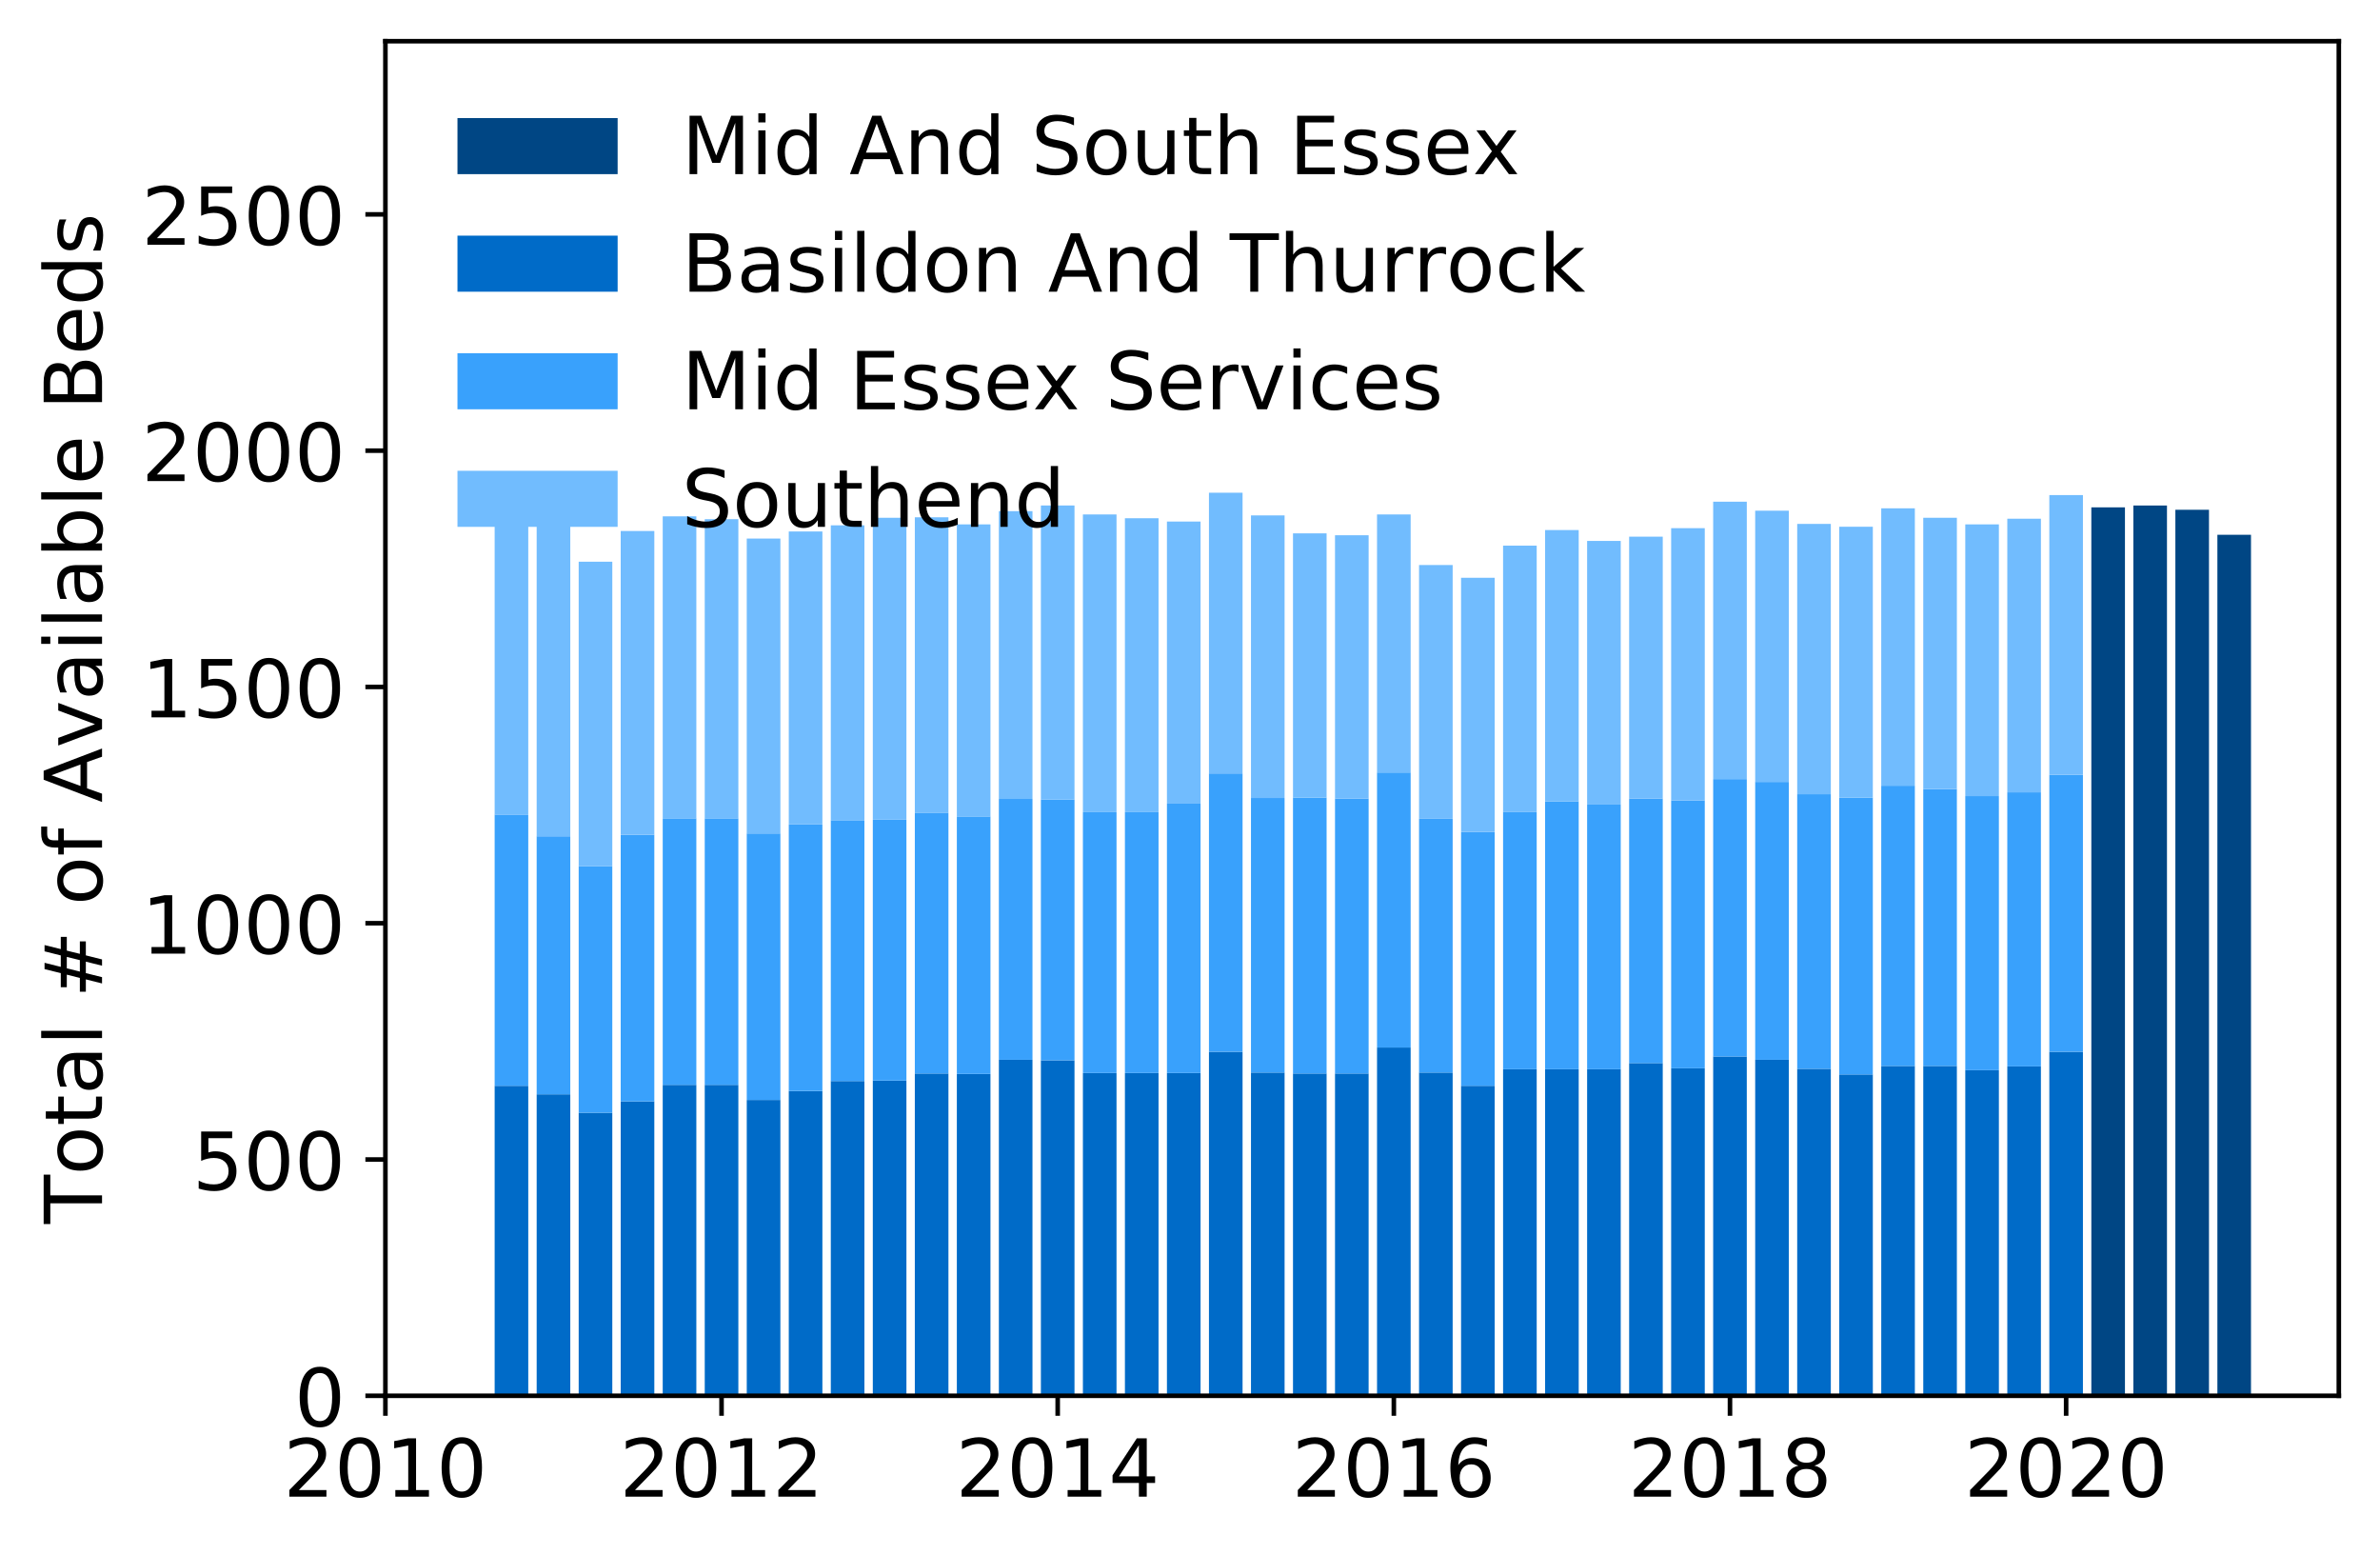 <?xml version="1.0" encoding="utf-8" standalone="no"?>
<!DOCTYPE svg PUBLIC "-//W3C//DTD SVG 1.1//EN"
  "http://www.w3.org/Graphics/SVG/1.1/DTD/svg11.dtd">
<!-- Created with matplotlib (https://matplotlib.org/) -->
<svg height="271.709pt" version="1.1" viewBox="0 0 416.089 271.709" width="416.089pt" xmlns="http://www.w3.org/2000/svg" xmlns:xlink="http://www.w3.org/1999/xlink">
 <defs>
  <style type="text/css">
*{stroke-linecap:butt;stroke-linejoin:round;}
  </style>
 </defs>
 <g id="figure_1">
  <g id="patch_1">
   <path d="M -0 271.709 
L 416.089 271.709 
L 416.089 0 
L -0 0 
z
" style="fill:#ffffff;"/>
  </g>
  <g id="axes_1">
   <g id="patch_2">
    <path d="M 67.379 243.96 
L 408.889 243.96 
L 408.889 7.2 
L 67.379 7.2 
z
" style="fill:#ffffff;"/>
   </g>
   <g id="patch_3">
    <path clip-path="url(#p1969a2c3d3)" d="M 387.66 243.96 
L 393.536 243.96 
L 393.536 93.471 
L 387.66 93.471 
z
" style="fill:#004684;"/>
   </g>
   <g id="patch_4">
    <path clip-path="url(#p1969a2c3d3)" d="M 380.314 243.96 
L 386.191 243.96 
L 386.191 89.093 
L 380.314 89.093 
z
" style="fill:#004684;"/>
   </g>
   <g id="patch_5">
    <path clip-path="url(#p1969a2c3d3)" d="M 372.968 243.96 
L 378.845 243.96 
L 378.845 88.35 
L 372.968 88.35 
z
" style="fill:#004684;"/>
   </g>
   <g id="patch_6">
    <path clip-path="url(#p1969a2c3d3)" d="M 365.622 243.96 
L 371.499 243.96 
L 371.499 88.68 
L 365.622 88.68 
z
" style="fill:#004684;"/>
   </g>
   <g id="patch_7">
    <path clip-path="url(#p1969a2c3d3)" d="M 358.276 243.96 
L 364.153 243.96 
L 364.153 183.83 
L 358.276 183.83 
z
" style="fill:#006bc8;"/>
   </g>
   <g id="patch_8">
    <path clip-path="url(#p1969a2c3d3)" d="M 350.93 243.96 
L 356.807 243.96 
L 356.807 186.391 
L 350.93 186.391 
z
" style="fill:#006bc8;"/>
   </g>
   <g id="patch_9">
    <path clip-path="url(#p1969a2c3d3)" d="M 343.584 243.96 
L 349.461 243.96 
L 349.461 187.052 
L 343.584 187.052 
z
" style="fill:#006bc8;"/>
   </g>
   <g id="patch_10">
    <path clip-path="url(#p1969a2c3d3)" d="M 336.239 243.96 
L 342.115 243.96 
L 342.115 186.308 
L 336.239 186.308 
z
" style="fill:#006bc8;"/>
   </g>
   <g id="patch_11">
    <path clip-path="url(#p1969a2c3d3)" d="M 328.893 243.96 
L 334.769 243.96 
L 334.769 186.308 
L 328.893 186.308 
z
" style="fill:#006bc8;"/>
   </g>
   <g id="patch_12">
    <path clip-path="url(#p1969a2c3d3)" d="M 321.547 243.96 
L 327.424 243.96 
L 327.424 187.795 
L 321.547 187.795 
z
" style="fill:#006bc8;"/>
   </g>
   <g id="patch_13">
    <path clip-path="url(#p1969a2c3d3)" d="M 314.201 243.96 
L 320.078 243.96 
L 320.078 186.804 
L 314.201 186.804 
z
" style="fill:#006bc8;"/>
   </g>
   <g id="patch_14">
    <path clip-path="url(#p1969a2c3d3)" d="M 306.855 243.96 
L 312.732 243.96 
L 312.732 185.235 
L 306.855 185.235 
z
" style="fill:#006bc8;"/>
   </g>
   <g id="patch_15">
    <path clip-path="url(#p1969a2c3d3)" d="M 299.509 243.96 
L 305.386 243.96 
L 305.386 184.656 
L 299.509 184.656 
z
" style="fill:#006bc8;"/>
   </g>
   <g id="patch_16">
    <path clip-path="url(#p1969a2c3d3)" d="M 292.163 243.96 
L 298.04 243.96 
L 298.04 186.721 
L 292.163 186.721 
z
" style="fill:#006bc8;"/>
   </g>
   <g id="patch_17">
    <path clip-path="url(#p1969a2c3d3)" d="M 284.817 243.96 
L 290.694 243.96 
L 290.694 185.813 
L 284.817 185.813 
z
" style="fill:#006bc8;"/>
   </g>
   <g id="patch_18">
    <path clip-path="url(#p1969a2c3d3)" d="M 277.472 243.96 
L 283.348 243.96 
L 283.348 186.887 
L 277.472 186.887 
z
" style="fill:#006bc8;"/>
   </g>
   <g id="patch_19">
    <path clip-path="url(#p1969a2c3d3)" d="M 270.126 243.96 
L 276.002 243.96 
L 276.002 186.887 
L 270.126 186.887 
z
" style="fill:#006bc8;"/>
   </g>
   <g id="patch_20">
    <path clip-path="url(#p1969a2c3d3)" d="M 262.78 243.96 
L 268.657 243.96 
L 268.657 186.887 
L 262.78 186.887 
z
" style="fill:#006bc8;"/>
   </g>
   <g id="patch_21">
    <path clip-path="url(#p1969a2c3d3)" d="M 255.434 243.96 
L 261.311 243.96 
L 261.311 189.777 
L 255.434 189.777 
z
" style="fill:#006bc8;"/>
   </g>
   <g id="patch_22">
    <path clip-path="url(#p1969a2c3d3)" d="M 248.088 243.96 
L 253.965 243.96 
L 253.965 187.465 
L 248.088 187.465 
z
" style="fill:#006bc8;"/>
   </g>
   <g id="patch_23">
    <path clip-path="url(#p1969a2c3d3)" d="M 240.742 243.96 
L 246.619 243.96 
L 246.619 183.087 
L 240.742 183.087 
z
" style="fill:#006bc8;"/>
   </g>
   <g id="patch_24">
    <path clip-path="url(#p1969a2c3d3)" d="M 233.396 243.96 
L 239.273 243.96 
L 239.273 187.63 
L 233.396 187.63 
z
" style="fill:#006bc8;"/>
   </g>
   <g id="patch_25">
    <path clip-path="url(#p1969a2c3d3)" d="M 226.05 243.96 
L 231.927 243.96 
L 231.927 187.63 
L 226.05 187.63 
z
" style="fill:#006bc8;"/>
   </g>
   <g id="patch_26">
    <path clip-path="url(#p1969a2c3d3)" d="M 218.705 243.96 
L 224.581 243.96 
L 224.581 187.465 
L 218.705 187.465 
z
" style="fill:#006bc8;"/>
   </g>
   <g id="patch_27">
    <path clip-path="url(#p1969a2c3d3)" d="M 211.359 243.96 
L 217.235 243.96 
L 217.235 183.83 
L 211.359 183.83 
z
" style="fill:#006bc8;"/>
   </g>
   <g id="patch_28">
    <path clip-path="url(#p1969a2c3d3)" d="M 204.013 243.96 
L 209.889 243.96 
L 209.889 187.547 
L 204.013 187.547 
z
" style="fill:#006bc8;"/>
   </g>
   <g id="patch_29">
    <path clip-path="url(#p1969a2c3d3)" d="M 196.667 243.96 
L 202.544 243.96 
L 202.544 187.547 
L 196.667 187.547 
z
" style="fill:#006bc8;"/>
   </g>
   <g id="patch_30">
    <path clip-path="url(#p1969a2c3d3)" d="M 189.321 243.96 
L 195.198 243.96 
L 195.198 187.547 
L 189.321 187.547 
z
" style="fill:#006bc8;"/>
   </g>
   <g id="patch_31">
    <path clip-path="url(#p1969a2c3d3)" d="M 181.975 243.96 
L 187.852 243.96 
L 187.852 185.317 
L 181.975 185.317 
z
" style="fill:#006bc8;"/>
   </g>
   <g id="patch_32">
    <path clip-path="url(#p1969a2c3d3)" d="M 174.629 243.96 
L 180.506 243.96 
L 180.506 185.235 
L 174.629 185.235 
z
" style="fill:#006bc8;"/>
   </g>
   <g id="patch_33">
    <path clip-path="url(#p1969a2c3d3)" d="M 167.283 243.96 
L 173.16 243.96 
L 173.16 187.712 
L 167.283 187.712 
z
" style="fill:#006bc8;"/>
   </g>
   <g id="patch_34">
    <path clip-path="url(#p1969a2c3d3)" d="M 159.937 243.96 
L 165.814 243.96 
L 165.814 187.63 
L 159.937 187.63 
z
" style="fill:#006bc8;"/>
   </g>
   <g id="patch_35">
    <path clip-path="url(#p1969a2c3d3)" d="M 152.592 243.96 
L 158.468 243.96 
L 158.468 188.869 
L 152.592 188.869 
z
" style="fill:#006bc8;"/>
   </g>
   <g id="patch_36">
    <path clip-path="url(#p1969a2c3d3)" d="M 145.246 243.96 
L 151.122 243.96 
L 151.122 188.951 
L 145.246 188.951 
z
" style="fill:#006bc8;"/>
   </g>
   <g id="patch_37">
    <path clip-path="url(#p1969a2c3d3)" d="M 137.9 243.96 
L 143.777 243.96 
L 143.777 190.686 
L 137.9 190.686 
z
" style="fill:#006bc8;"/>
   </g>
   <g id="patch_38">
    <path clip-path="url(#p1969a2c3d3)" d="M 130.554 243.96 
L 136.431 243.96 
L 136.431 192.255 
L 130.554 192.255 
z
" style="fill:#006bc8;"/>
   </g>
   <g id="patch_39">
    <path clip-path="url(#p1969a2c3d3)" d="M 123.208 243.96 
L 129.085 243.96 
L 129.085 189.612 
L 123.208 189.612 
z
" style="fill:#006bc8;"/>
   </g>
   <g id="patch_40">
    <path clip-path="url(#p1969a2c3d3)" d="M 115.862 243.96 
L 121.739 243.96 
L 121.739 189.612 
L 115.862 189.612 
z
" style="fill:#006bc8;"/>
   </g>
   <g id="patch_41">
    <path clip-path="url(#p1969a2c3d3)" d="M 108.516 243.96 
L 114.393 243.96 
L 114.393 192.503 
L 108.516 192.503 
z
" style="fill:#006bc8;"/>
   </g>
   <g id="patch_42">
    <path clip-path="url(#p1969a2c3d3)" d="M 101.17 243.96 
L 107.047 243.96 
L 107.047 194.485 
L 101.17 194.485 
z
" style="fill:#006bc8;"/>
   </g>
   <g id="patch_43">
    <path clip-path="url(#p1969a2c3d3)" d="M 93.825 243.96 
L 99.701 243.96 
L 99.701 191.264 
L 93.825 191.264 
z
" style="fill:#006bc8;"/>
   </g>
   <g id="patch_44">
    <path clip-path="url(#p1969a2c3d3)" d="M 86.479 243.96 
L 92.355 243.96 
L 92.355 189.777 
L 86.479 189.777 
z
" style="fill:#006bc8;"/>
   </g>
   <g id="patch_45">
    <path clip-path="url(#p1969a2c3d3)" d="M 358.276 183.83 
L 364.153 183.83 
L 364.153 135.43 
L 358.276 135.43 
z
" style="fill:#39a1fc;"/>
   </g>
   <g id="patch_46">
    <path clip-path="url(#p1969a2c3d3)" d="M 350.93 186.391 
L 356.807 186.391 
L 356.807 138.486 
L 350.93 138.486 
z
" style="fill:#39a1fc;"/>
   </g>
   <g id="patch_47">
    <path clip-path="url(#p1969a2c3d3)" d="M 343.584 187.052 
L 349.461 187.052 
L 349.461 139.146 
L 343.584 139.146 
z
" style="fill:#39a1fc;"/>
   </g>
   <g id="patch_48">
    <path clip-path="url(#p1969a2c3d3)" d="M 336.239 186.308 
L 342.115 186.308 
L 342.115 137.907 
L 336.239 137.907 
z
" style="fill:#39a1fc;"/>
   </g>
   <g id="patch_49">
    <path clip-path="url(#p1969a2c3d3)" d="M 328.893 186.308 
L 334.769 186.308 
L 334.769 137.329 
L 328.893 137.329 
z
" style="fill:#39a1fc;"/>
   </g>
   <g id="patch_50">
    <path clip-path="url(#p1969a2c3d3)" d="M 321.547 187.795 
L 327.424 187.795 
L 327.424 139.394 
L 321.547 139.394 
z
" style="fill:#39a1fc;"/>
   </g>
   <g id="patch_51">
    <path clip-path="url(#p1969a2c3d3)" d="M 314.201 186.804 
L 320.078 186.804 
L 320.078 138.816 
L 314.201 138.816 
z
" style="fill:#39a1fc;"/>
   </g>
   <g id="patch_52">
    <path clip-path="url(#p1969a2c3d3)" d="M 306.855 185.235 
L 312.732 185.235 
L 312.732 136.668 
L 306.855 136.668 
z
" style="fill:#39a1fc;"/>
   </g>
   <g id="patch_53">
    <path clip-path="url(#p1969a2c3d3)" d="M 299.509 184.656 
L 305.386 184.656 
L 305.386 136.173 
L 299.509 136.173 
z
" style="fill:#39a1fc;"/>
   </g>
   <g id="patch_54">
    <path clip-path="url(#p1969a2c3d3)" d="M 292.163 186.721 
L 298.04 186.721 
L 298.04 139.89 
L 292.163 139.89 
z
" style="fill:#39a1fc;"/>
   </g>
   <g id="patch_55">
    <path clip-path="url(#p1969a2c3d3)" d="M 284.817 185.813 
L 290.694 185.813 
L 290.694 139.559 
L 284.817 139.559 
z
" style="fill:#39a1fc;"/>
   </g>
   <g id="patch_56">
    <path clip-path="url(#p1969a2c3d3)" d="M 277.472 186.887 
L 283.348 186.887 
L 283.348 140.633 
L 277.472 140.633 
z
" style="fill:#39a1fc;"/>
   </g>
   <g id="patch_57">
    <path clip-path="url(#p1969a2c3d3)" d="M 270.126 186.887 
L 276.002 186.887 
L 276.002 140.055 
L 270.126 140.055 
z
" style="fill:#39a1fc;"/>
   </g>
   <g id="patch_58">
    <path clip-path="url(#p1969a2c3d3)" d="M 262.78 186.887 
L 268.657 186.887 
L 268.657 141.872 
L 262.78 141.872 
z
" style="fill:#39a1fc;"/>
   </g>
   <g id="patch_59">
    <path clip-path="url(#p1969a2c3d3)" d="M 255.434 189.777 
L 261.311 189.777 
L 261.311 145.424 
L 255.434 145.424 
z
" style="fill:#39a1fc;"/>
   </g>
   <g id="patch_60">
    <path clip-path="url(#p1969a2c3d3)" d="M 248.088 187.465 
L 253.965 187.465 
L 253.965 143.111 
L 248.088 143.111 
z
" style="fill:#39a1fc;"/>
   </g>
   <g id="patch_61">
    <path clip-path="url(#p1969a2c3d3)" d="M 240.742 183.087 
L 246.619 183.087 
L 246.619 135.017 
L 240.742 135.017 
z
" style="fill:#39a1fc;"/>
   </g>
   <g id="patch_62">
    <path clip-path="url(#p1969a2c3d3)" d="M 233.396 187.63 
L 239.273 187.63 
L 239.273 139.559 
L 233.396 139.559 
z
" style="fill:#39a1fc;"/>
   </g>
   <g id="patch_63">
    <path clip-path="url(#p1969a2c3d3)" d="M 226.05 187.63 
L 231.927 187.63 
L 231.927 139.394 
L 226.05 139.394 
z
" style="fill:#39a1fc;"/>
   </g>
   <g id="patch_64">
    <path clip-path="url(#p1969a2c3d3)" d="M 218.705 187.465 
L 224.581 187.465 
L 224.581 139.477 
L 218.705 139.477 
z
" style="fill:#39a1fc;"/>
   </g>
   <g id="patch_65">
    <path clip-path="url(#p1969a2c3d3)" d="M 211.359 183.83 
L 217.235 183.83 
L 217.235 135.182 
L 211.359 135.182 
z
" style="fill:#39a1fc;"/>
   </g>
   <g id="patch_66">
    <path clip-path="url(#p1969a2c3d3)" d="M 204.013 187.547 
L 209.889 187.547 
L 209.889 140.468 
L 204.013 140.468 
z
" style="fill:#39a1fc;"/>
   </g>
   <g id="patch_67">
    <path clip-path="url(#p1969a2c3d3)" d="M 196.667 187.547 
L 202.544 187.547 
L 202.544 141.955 
L 196.667 141.955 
z
" style="fill:#39a1fc;"/>
   </g>
   <g id="patch_68">
    <path clip-path="url(#p1969a2c3d3)" d="M 189.321 187.547 
L 195.198 187.547 
L 195.198 141.955 
L 189.321 141.955 
z
" style="fill:#39a1fc;"/>
   </g>
   <g id="patch_69">
    <path clip-path="url(#p1969a2c3d3)" d="M 181.975 185.317 
L 187.852 185.317 
L 187.852 139.724 
L 181.975 139.724 
z
" style="fill:#39a1fc;"/>
   </g>
   <g id="patch_70">
    <path clip-path="url(#p1969a2c3d3)" d="M 174.629 185.235 
L 180.506 185.235 
L 180.506 139.642 
L 174.629 139.642 
z
" style="fill:#39a1fc;"/>
   </g>
   <g id="patch_71">
    <path clip-path="url(#p1969a2c3d3)" d="M 167.283 187.712 
L 173.16 187.712 
L 173.16 142.698 
L 167.283 142.698 
z
" style="fill:#39a1fc;"/>
   </g>
   <g id="patch_72">
    <path clip-path="url(#p1969a2c3d3)" d="M 159.937 187.63 
L 165.814 187.63 
L 165.814 142.037 
L 159.937 142.037 
z
" style="fill:#39a1fc;"/>
   </g>
   <g id="patch_73">
    <path clip-path="url(#p1969a2c3d3)" d="M 152.592 188.869 
L 158.468 188.869 
L 158.468 143.276 
L 152.592 143.276 
z
" style="fill:#39a1fc;"/>
   </g>
   <g id="patch_74">
    <path clip-path="url(#p1969a2c3d3)" d="M 145.246 188.951 
L 151.122 188.951 
L 151.122 143.359 
L 145.246 143.359 
z
" style="fill:#39a1fc;"/>
   </g>
   <g id="patch_75">
    <path clip-path="url(#p1969a2c3d3)" d="M 137.9 190.686 
L 143.777 190.686 
L 143.777 144.102 
L 137.9 144.102 
z
" style="fill:#39a1fc;"/>
   </g>
   <g id="patch_76">
    <path clip-path="url(#p1969a2c3d3)" d="M 130.554 192.255 
L 136.431 192.255 
L 136.431 145.671 
L 130.554 145.671 
z
" style="fill:#39a1fc;"/>
   </g>
   <g id="patch_77">
    <path clip-path="url(#p1969a2c3d3)" d="M 123.208 189.612 
L 129.085 189.612 
L 129.085 143.028 
L 123.208 143.028 
z
" style="fill:#39a1fc;"/>
   </g>
   <g id="patch_78">
    <path clip-path="url(#p1969a2c3d3)" d="M 115.862 189.612 
L 121.739 189.612 
L 121.739 143.028 
L 115.862 143.028 
z
" style="fill:#39a1fc;"/>
   </g>
   <g id="patch_79">
    <path clip-path="url(#p1969a2c3d3)" d="M 108.516 192.503 
L 114.393 192.503 
L 114.393 145.919 
L 108.516 145.919 
z
" style="fill:#39a1fc;"/>
   </g>
   <g id="patch_80">
    <path clip-path="url(#p1969a2c3d3)" d="M 101.17 194.485 
L 107.047 194.485 
L 107.047 151.37 
L 101.17 151.37 
z
" style="fill:#39a1fc;"/>
   </g>
   <g id="patch_81">
    <path clip-path="url(#p1969a2c3d3)" d="M 93.825 191.264 
L 99.701 191.264 
L 99.701 146.167 
L 93.825 146.167 
z
" style="fill:#39a1fc;"/>
   </g>
   <g id="patch_82">
    <path clip-path="url(#p1969a2c3d3)" d="M 86.479 189.777 
L 92.355 189.777 
L 92.355 142.368 
L 86.479 142.368 
z
" style="fill:#39a1fc;"/>
   </g>
   <g id="patch_83">
    <path clip-path="url(#p1969a2c3d3)" d="M 358.276 135.43 
L 364.153 135.43 
L 364.153 86.533 
L 358.276 86.533 
z
" style="fill:#71bcfe;"/>
   </g>
   <g id="patch_84">
    <path clip-path="url(#p1969a2c3d3)" d="M 350.93 138.486 
L 356.807 138.486 
L 356.807 90.663 
L 350.93 90.663 
z
" style="fill:#71bcfe;"/>
   </g>
   <g id="patch_85">
    <path clip-path="url(#p1969a2c3d3)" d="M 343.584 139.146 
L 349.461 139.146 
L 349.461 91.654 
L 343.584 91.654 
z
" style="fill:#71bcfe;"/>
   </g>
   <g id="patch_86">
    <path clip-path="url(#p1969a2c3d3)" d="M 336.239 137.907 
L 342.115 137.907 
L 342.115 90.498 
L 336.239 90.498 
z
" style="fill:#71bcfe;"/>
   </g>
   <g id="patch_87">
    <path clip-path="url(#p1969a2c3d3)" d="M 328.893 137.329 
L 334.769 137.329 
L 334.769 88.846 
L 328.893 88.846 
z
" style="fill:#71bcfe;"/>
   </g>
   <g id="patch_88">
    <path clip-path="url(#p1969a2c3d3)" d="M 321.547 139.394 
L 327.424 139.394 
L 327.424 92.067 
L 321.547 92.067 
z
" style="fill:#71bcfe;"/>
   </g>
   <g id="patch_89">
    <path clip-path="url(#p1969a2c3d3)" d="M 314.201 138.816 
L 320.078 138.816 
L 320.078 91.571 
L 314.201 91.571 
z
" style="fill:#71bcfe;"/>
   </g>
   <g id="patch_90">
    <path clip-path="url(#p1969a2c3d3)" d="M 306.855 136.668 
L 312.732 136.668 
L 312.732 89.259 
L 306.855 89.259 
z
" style="fill:#71bcfe;"/>
   </g>
   <g id="patch_91">
    <path clip-path="url(#p1969a2c3d3)" d="M 299.509 136.173 
L 305.386 136.173 
L 305.386 87.689 
L 299.509 87.689 
z
" style="fill:#71bcfe;"/>
   </g>
   <g id="patch_92">
    <path clip-path="url(#p1969a2c3d3)" d="M 292.163 139.89 
L 298.04 139.89 
L 298.04 92.315 
L 292.163 92.315 
z
" style="fill:#71bcfe;"/>
   </g>
   <g id="patch_93">
    <path clip-path="url(#p1969a2c3d3)" d="M 284.817 139.559 
L 290.694 139.559 
L 290.694 93.801 
L 284.817 93.801 
z
" style="fill:#71bcfe;"/>
   </g>
   <g id="patch_94">
    <path clip-path="url(#p1969a2c3d3)" d="M 277.472 140.633 
L 283.348 140.633 
L 283.348 94.545 
L 277.472 94.545 
z
" style="fill:#71bcfe;"/>
   </g>
   <g id="patch_95">
    <path clip-path="url(#p1969a2c3d3)" d="M 270.126 140.055 
L 276.002 140.055 
L 276.002 92.645 
L 270.126 92.645 
z
" style="fill:#71bcfe;"/>
   </g>
   <g id="patch_96">
    <path clip-path="url(#p1969a2c3d3)" d="M 262.78 141.872 
L 268.657 141.872 
L 268.657 95.371 
L 262.78 95.371 
z
" style="fill:#71bcfe;"/>
   </g>
   <g id="patch_97">
    <path clip-path="url(#p1969a2c3d3)" d="M 255.434 145.424 
L 261.311 145.424 
L 261.311 100.987 
L 255.434 100.987 
z
" style="fill:#71bcfe;"/>
   </g>
   <g id="patch_98">
    <path clip-path="url(#p1969a2c3d3)" d="M 248.088 143.111 
L 253.965 143.111 
L 253.965 98.757 
L 248.088 98.757 
z
" style="fill:#71bcfe;"/>
   </g>
   <g id="patch_99">
    <path clip-path="url(#p1969a2c3d3)" d="M 240.742 135.017 
L 246.619 135.017 
L 246.619 89.919 
L 240.742 89.919 
z
" style="fill:#71bcfe;"/>
   </g>
   <g id="patch_100">
    <path clip-path="url(#p1969a2c3d3)" d="M 233.396 139.559 
L 239.273 139.559 
L 239.273 93.554 
L 233.396 93.554 
z
" style="fill:#71bcfe;"/>
   </g>
   <g id="patch_101">
    <path clip-path="url(#p1969a2c3d3)" d="M 226.05 139.394 
L 231.927 139.394 
L 231.927 93.223 
L 226.05 93.223 
z
" style="fill:#71bcfe;"/>
   </g>
   <g id="patch_102">
    <path clip-path="url(#p1969a2c3d3)" d="M 218.705 139.477 
L 224.581 139.477 
L 224.581 90.085 
L 218.705 90.085 
z
" style="fill:#71bcfe;"/>
   </g>
   <g id="patch_103">
    <path clip-path="url(#p1969a2c3d3)" d="M 211.359 135.182 
L 217.235 135.182 
L 217.235 86.12 
L 211.359 86.12 
z
" style="fill:#71bcfe;"/>
   </g>
   <g id="patch_104">
    <path clip-path="url(#p1969a2c3d3)" d="M 204.013 140.468 
L 209.889 140.468 
L 209.889 91.158 
L 204.013 91.158 
z
" style="fill:#71bcfe;"/>
   </g>
   <g id="patch_105">
    <path clip-path="url(#p1969a2c3d3)" d="M 196.667 141.955 
L 202.544 141.955 
L 202.544 90.58 
L 196.667 90.58 
z
" style="fill:#71bcfe;"/>
   </g>
   <g id="patch_106">
    <path clip-path="url(#p1969a2c3d3)" d="M 189.321 141.955 
L 195.198 141.955 
L 195.198 89.919 
L 189.321 89.919 
z
" style="fill:#71bcfe;"/>
   </g>
   <g id="patch_107">
    <path clip-path="url(#p1969a2c3d3)" d="M 181.975 139.724 
L 187.852 139.724 
L 187.852 88.35 
L 181.975 88.35 
z
" style="fill:#71bcfe;"/>
   </g>
   <g id="patch_108">
    <path clip-path="url(#p1969a2c3d3)" d="M 174.629 139.642 
L 180.506 139.642 
L 180.506 89.341 
L 174.629 89.341 
z
" style="fill:#71bcfe;"/>
   </g>
   <g id="patch_109">
    <path clip-path="url(#p1969a2c3d3)" d="M 167.283 142.698 
L 173.16 142.698 
L 173.16 91.654 
L 167.283 91.654 
z
" style="fill:#71bcfe;"/>
   </g>
   <g id="patch_110">
    <path clip-path="url(#p1969a2c3d3)" d="M 159.937 142.037 
L 165.814 142.037 
L 165.814 90.415 
L 159.937 90.415 
z
" style="fill:#71bcfe;"/>
   </g>
   <g id="patch_111">
    <path clip-path="url(#p1969a2c3d3)" d="M 152.592 143.276 
L 158.468 143.276 
L 158.468 90.498 
L 152.592 90.498 
z
" style="fill:#71bcfe;"/>
   </g>
   <g id="patch_112">
    <path clip-path="url(#p1969a2c3d3)" d="M 145.246 143.359 
L 151.122 143.359 
L 151.122 91.819 
L 145.246 91.819 
z
" style="fill:#71bcfe;"/>
   </g>
   <g id="patch_113">
    <path clip-path="url(#p1969a2c3d3)" d="M 137.9 144.102 
L 143.777 144.102 
L 143.777 92.893 
L 137.9 92.893 
z
" style="fill:#71bcfe;"/>
   </g>
   <g id="patch_114">
    <path clip-path="url(#p1969a2c3d3)" d="M 130.554 145.671 
L 136.431 145.671 
L 136.431 94.132 
L 130.554 94.132 
z
" style="fill:#71bcfe;"/>
   </g>
   <g id="patch_115">
    <path clip-path="url(#p1969a2c3d3)" d="M 123.208 143.028 
L 129.085 143.028 
L 129.085 90.745 
L 123.208 90.745 
z
" style="fill:#71bcfe;"/>
   </g>
   <g id="patch_116">
    <path clip-path="url(#p1969a2c3d3)" d="M 115.862 143.028 
L 121.739 143.028 
L 121.739 90.25 
L 115.862 90.25 
z
" style="fill:#71bcfe;"/>
   </g>
   <g id="patch_117">
    <path clip-path="url(#p1969a2c3d3)" d="M 108.516 145.919 
L 114.393 145.919 
L 114.393 92.81 
L 108.516 92.81 
z
" style="fill:#71bcfe;"/>
   </g>
   <g id="patch_118">
    <path clip-path="url(#p1969a2c3d3)" d="M 101.17 151.37 
L 107.047 151.37 
L 107.047 98.179 
L 101.17 98.179 
z
" style="fill:#71bcfe;"/>
   </g>
   <g id="patch_119">
    <path clip-path="url(#p1969a2c3d3)" d="M 93.825 146.167 
L 99.701 146.167 
L 99.701 90.745 
L 93.825 90.745 
z
" style="fill:#71bcfe;"/>
   </g>
   <g id="patch_120">
    <path clip-path="url(#p1969a2c3d3)" d="M 86.479 142.368 
L 92.355 142.368 
L 92.355 86.946 
L 86.479 86.946 
z
" style="fill:#71bcfe;"/>
   </g>
   <g id="matplotlib.axis_1">
    <g id="xtick_1">
     <g id="line2d_1">
      <defs>
       <path d="M 0 0 
L 0 3.5 
" id="m161beab09c" style="stroke:#000000;stroke-width:0.8;"/>
      </defs>
      <g>
       <use style="stroke:#000000;stroke-width:0.8;" x="67.379" xlink:href="#m161beab09c" y="243.96"/>
      </g>
     </g>
     <g id="text_1">
      <!-- 2010 -->
      <defs>
       <path d="M 19.188 8.297 
L 53.609 8.297 
L 53.609 0 
L 7.328 0 
L 7.328 8.297 
Q 12.938 14.109 22.625 23.891 
Q 32.328 33.688 34.812 36.531 
Q 39.547 41.844 41.422 45.531 
Q 43.312 49.219 43.312 52.781 
Q 43.312 58.594 39.234 62.25 
Q 35.156 65.922 28.609 65.922 
Q 23.969 65.922 18.812 64.312 
Q 13.672 62.703 7.812 59.422 
L 7.812 69.391 
Q 13.766 71.781 18.938 73 
Q 24.125 74.219 28.422 74.219 
Q 39.75 74.219 46.484 68.547 
Q 53.219 62.891 53.219 53.422 
Q 53.219 48.922 51.531 44.891 
Q 49.859 40.875 45.406 35.406 
Q 44.188 33.984 37.641 27.219 
Q 31.109 20.453 19.188 8.297 
z
" id="DejaVuSans-50"/>
       <path d="M 31.781 66.406 
Q 24.172 66.406 20.328 58.906 
Q 16.5 51.422 16.5 36.375 
Q 16.5 21.391 20.328 13.891 
Q 24.172 6.391 31.781 6.391 
Q 39.453 6.391 43.281 13.891 
Q 47.125 21.391 47.125 36.375 
Q 47.125 51.422 43.281 58.906 
Q 39.453 66.406 31.781 66.406 
z
M 31.781 74.219 
Q 44.047 74.219 50.516 64.516 
Q 56.984 54.828 56.984 36.375 
Q 56.984 17.969 50.516 8.266 
Q 44.047 -1.422 31.781 -1.422 
Q 19.531 -1.422 13.062 8.266 
Q 6.594 17.969 6.594 36.375 
Q 6.594 54.828 13.062 64.516 
Q 19.531 74.219 31.781 74.219 
z
" id="DejaVuSans-48"/>
       <path d="M 12.406 8.297 
L 28.516 8.297 
L 28.516 63.922 
L 10.984 60.406 
L 10.984 69.391 
L 28.422 72.906 
L 38.281 72.906 
L 38.281 8.297 
L 54.391 8.297 
L 54.391 0 
L 12.406 0 
z
" id="DejaVuSans-49"/>
      </defs>
      <g transform="translate(49.564 261.598)scale(0.14 -0.14)">
       <use xlink:href="#DejaVuSans-50"/>
       <use x="63.623" xlink:href="#DejaVuSans-48"/>
       <use x="127.246" xlink:href="#DejaVuSans-49"/>
       <use x="190.869" xlink:href="#DejaVuSans-48"/>
      </g>
     </g>
    </g>
    <g id="xtick_2">
     <g id="line2d_2">
      <g>
       <use style="stroke:#000000;stroke-width:0.8;" x="126.146" xlink:href="#m161beab09c" y="243.96"/>
      </g>
     </g>
     <g id="text_2">
      <!-- 2012 -->
      <g transform="translate(108.331 261.598)scale(0.14 -0.14)">
       <use xlink:href="#DejaVuSans-50"/>
       <use x="63.623" xlink:href="#DejaVuSans-48"/>
       <use x="127.246" xlink:href="#DejaVuSans-49"/>
       <use x="190.869" xlink:href="#DejaVuSans-50"/>
      </g>
     </g>
    </g>
    <g id="xtick_3">
     <g id="line2d_3">
      <g>
       <use style="stroke:#000000;stroke-width:0.8;" x="184.913" xlink:href="#m161beab09c" y="243.96"/>
      </g>
     </g>
     <g id="text_3">
      <!-- 2014 -->
      <defs>
       <path d="M 37.797 64.312 
L 12.891 25.391 
L 37.797 25.391 
z
M 35.203 72.906 
L 47.609 72.906 
L 47.609 25.391 
L 58.016 25.391 
L 58.016 17.188 
L 47.609 17.188 
L 47.609 0 
L 37.797 0 
L 37.797 17.188 
L 4.891 17.188 
L 4.891 26.703 
z
" id="DejaVuSans-52"/>
      </defs>
      <g transform="translate(167.098 261.598)scale(0.14 -0.14)">
       <use xlink:href="#DejaVuSans-50"/>
       <use x="63.623" xlink:href="#DejaVuSans-48"/>
       <use x="127.246" xlink:href="#DejaVuSans-49"/>
       <use x="190.869" xlink:href="#DejaVuSans-52"/>
      </g>
     </g>
    </g>
    <g id="xtick_4">
     <g id="line2d_4">
      <g>
       <use style="stroke:#000000;stroke-width:0.8;" x="243.681" xlink:href="#m161beab09c" y="243.96"/>
      </g>
     </g>
     <g id="text_4">
      <!-- 2016 -->
      <defs>
       <path d="M 33.016 40.375 
Q 26.375 40.375 22.484 35.828 
Q 18.609 31.297 18.609 23.391 
Q 18.609 15.531 22.484 10.953 
Q 26.375 6.391 33.016 6.391 
Q 39.656 6.391 43.531 10.953 
Q 47.406 15.531 47.406 23.391 
Q 47.406 31.297 43.531 35.828 
Q 39.656 40.375 33.016 40.375 
z
M 52.594 71.297 
L 52.594 62.312 
Q 48.875 64.062 45.094 64.984 
Q 41.312 65.922 37.594 65.922 
Q 27.828 65.922 22.672 59.328 
Q 17.531 52.734 16.797 39.406 
Q 19.672 43.656 24.016 45.922 
Q 28.375 48.188 33.594 48.188 
Q 44.578 48.188 50.953 41.516 
Q 57.328 34.859 57.328 23.391 
Q 57.328 12.156 50.688 5.359 
Q 44.047 -1.422 33.016 -1.422 
Q 20.359 -1.422 13.672 8.266 
Q 6.984 17.969 6.984 36.375 
Q 6.984 53.656 15.188 63.938 
Q 23.391 74.219 37.203 74.219 
Q 40.922 74.219 44.703 73.484 
Q 48.484 72.75 52.594 71.297 
z
" id="DejaVuSans-54"/>
      </defs>
      <g transform="translate(225.866 261.598)scale(0.14 -0.14)">
       <use xlink:href="#DejaVuSans-50"/>
       <use x="63.623" xlink:href="#DejaVuSans-48"/>
       <use x="127.246" xlink:href="#DejaVuSans-49"/>
       <use x="190.869" xlink:href="#DejaVuSans-54"/>
      </g>
     </g>
    </g>
    <g id="xtick_5">
     <g id="line2d_5">
      <g>
       <use style="stroke:#000000;stroke-width:0.8;" x="302.448" xlink:href="#m161beab09c" y="243.96"/>
      </g>
     </g>
     <g id="text_5">
      <!-- 2018 -->
      <defs>
       <path d="M 31.781 34.625 
Q 24.75 34.625 20.719 30.859 
Q 16.703 27.094 16.703 20.516 
Q 16.703 13.922 20.719 10.156 
Q 24.75 6.391 31.781 6.391 
Q 38.812 6.391 42.859 10.172 
Q 46.922 13.969 46.922 20.516 
Q 46.922 27.094 42.891 30.859 
Q 38.875 34.625 31.781 34.625 
z
M 21.922 38.812 
Q 15.578 40.375 12.031 44.719 
Q 8.5 49.078 8.5 55.328 
Q 8.5 64.062 14.719 69.141 
Q 20.953 74.219 31.781 74.219 
Q 42.672 74.219 48.875 69.141 
Q 55.078 64.062 55.078 55.328 
Q 55.078 49.078 51.531 44.719 
Q 48 40.375 41.703 38.812 
Q 48.828 37.156 52.797 32.312 
Q 56.781 27.484 56.781 20.516 
Q 56.781 9.906 50.312 4.234 
Q 43.844 -1.422 31.781 -1.422 
Q 19.734 -1.422 13.25 4.234 
Q 6.781 9.906 6.781 20.516 
Q 6.781 27.484 10.781 32.312 
Q 14.797 37.156 21.922 38.812 
z
M 18.312 54.391 
Q 18.312 48.734 21.844 45.562 
Q 25.391 42.391 31.781 42.391 
Q 38.141 42.391 41.719 45.562 
Q 45.312 48.734 45.312 54.391 
Q 45.312 60.062 41.719 63.234 
Q 38.141 66.406 31.781 66.406 
Q 25.391 66.406 21.844 63.234 
Q 18.312 60.062 18.312 54.391 
z
" id="DejaVuSans-56"/>
      </defs>
      <g transform="translate(284.633 261.598)scale(0.14 -0.14)">
       <use xlink:href="#DejaVuSans-50"/>
       <use x="63.623" xlink:href="#DejaVuSans-48"/>
       <use x="127.246" xlink:href="#DejaVuSans-49"/>
       <use x="190.869" xlink:href="#DejaVuSans-56"/>
      </g>
     </g>
    </g>
    <g id="xtick_6">
     <g id="line2d_6">
      <g>
       <use style="stroke:#000000;stroke-width:0.8;" x="361.215" xlink:href="#m161beab09c" y="243.96"/>
      </g>
     </g>
     <g id="text_6">
      <!-- 2020 -->
      <g transform="translate(343.4 261.598)scale(0.14 -0.14)">
       <use xlink:href="#DejaVuSans-50"/>
       <use x="63.623" xlink:href="#DejaVuSans-48"/>
       <use x="127.246" xlink:href="#DejaVuSans-50"/>
       <use x="190.869" xlink:href="#DejaVuSans-48"/>
      </g>
     </g>
    </g>
   </g>
   <g id="matplotlib.axis_2">
    <g id="ytick_1">
     <g id="line2d_7">
      <defs>
       <path d="M 0 0 
L -3.5 0 
" id="m5386e8daf1" style="stroke:#000000;stroke-width:0.8;"/>
      </defs>
      <g>
       <use style="stroke:#000000;stroke-width:0.8;" x="67.379" xlink:href="#m5386e8daf1" y="243.96"/>
      </g>
     </g>
     <g id="text_7">
      <!-- 0 -->
      <g transform="translate(51.472 249.279)scale(0.14 -0.14)">
       <use xlink:href="#DejaVuSans-48"/>
      </g>
     </g>
    </g>
    <g id="ytick_2">
     <g id="line2d_8">
      <g>
       <use style="stroke:#000000;stroke-width:0.8;" x="67.379" xlink:href="#m5386e8daf1" y="202.662"/>
      </g>
     </g>
     <g id="text_8">
      <!-- 500 -->
      <defs>
       <path d="M 10.797 72.906 
L 49.516 72.906 
L 49.516 64.594 
L 19.828 64.594 
L 19.828 46.734 
Q 21.969 47.469 24.109 47.828 
Q 26.266 48.188 28.422 48.188 
Q 40.625 48.188 47.75 41.5 
Q 54.891 34.812 54.891 23.391 
Q 54.891 11.625 47.562 5.094 
Q 40.234 -1.422 26.906 -1.422 
Q 22.312 -1.422 17.547 -0.641 
Q 12.797 0.141 7.719 1.703 
L 7.719 11.625 
Q 12.109 9.234 16.797 8.062 
Q 21.484 6.891 26.703 6.891 
Q 35.156 6.891 40.078 11.328 
Q 45.016 15.766 45.016 23.391 
Q 45.016 31 40.078 35.438 
Q 35.156 39.891 26.703 39.891 
Q 22.75 39.891 18.812 39.016 
Q 14.891 38.141 10.797 36.281 
z
" id="DejaVuSans-53"/>
      </defs>
      <g transform="translate(33.657 207.981)scale(0.14 -0.14)">
       <use xlink:href="#DejaVuSans-53"/>
       <use x="63.623" xlink:href="#DejaVuSans-48"/>
       <use x="127.246" xlink:href="#DejaVuSans-48"/>
      </g>
     </g>
    </g>
    <g id="ytick_3">
     <g id="line2d_9">
      <g>
       <use style="stroke:#000000;stroke-width:0.8;" x="67.379" xlink:href="#m5386e8daf1" y="161.364"/>
      </g>
     </g>
     <g id="text_9">
      <!-- 1000 -->
      <g transform="translate(24.749 166.683)scale(0.14 -0.14)">
       <use xlink:href="#DejaVuSans-49"/>
       <use x="63.623" xlink:href="#DejaVuSans-48"/>
       <use x="127.246" xlink:href="#DejaVuSans-48"/>
       <use x="190.869" xlink:href="#DejaVuSans-48"/>
      </g>
     </g>
    </g>
    <g id="ytick_4">
     <g id="line2d_10">
      <g>
       <use style="stroke:#000000;stroke-width:0.8;" x="67.379" xlink:href="#m5386e8daf1" y="120.067"/>
      </g>
     </g>
     <g id="text_10">
      <!-- 1500 -->
      <g transform="translate(24.749 125.386)scale(0.14 -0.14)">
       <use xlink:href="#DejaVuSans-49"/>
       <use x="63.623" xlink:href="#DejaVuSans-53"/>
       <use x="127.246" xlink:href="#DejaVuSans-48"/>
       <use x="190.869" xlink:href="#DejaVuSans-48"/>
      </g>
     </g>
    </g>
    <g id="ytick_5">
     <g id="line2d_11">
      <g>
       <use style="stroke:#000000;stroke-width:0.8;" x="67.379" xlink:href="#m5386e8daf1" y="78.769"/>
      </g>
     </g>
     <g id="text_11">
      <!-- 2000 -->
      <g transform="translate(24.749 84.088)scale(0.14 -0.14)">
       <use xlink:href="#DejaVuSans-50"/>
       <use x="63.623" xlink:href="#DejaVuSans-48"/>
       <use x="127.246" xlink:href="#DejaVuSans-48"/>
       <use x="190.869" xlink:href="#DejaVuSans-48"/>
      </g>
     </g>
    </g>
    <g id="ytick_6">
     <g id="line2d_12">
      <g>
       <use style="stroke:#000000;stroke-width:0.8;" x="67.379" xlink:href="#m5386e8daf1" y="37.471"/>
      </g>
     </g>
     <g id="text_12">
      <!-- 2500 -->
      <g transform="translate(24.749 42.79)scale(0.14 -0.14)">
       <use xlink:href="#DejaVuSans-50"/>
       <use x="63.623" xlink:href="#DejaVuSans-53"/>
       <use x="127.246" xlink:href="#DejaVuSans-48"/>
       <use x="190.869" xlink:href="#DejaVuSans-48"/>
      </g>
     </g>
    </g>
    <g id="text_13">
     <!-- Total # of Available Beds -->
     <defs>
      <path d="M -0.297 72.906 
L 61.375 72.906 
L 61.375 64.594 
L 35.5 64.594 
L 35.5 0 
L 25.594 0 
L 25.594 64.594 
L -0.297 64.594 
z
" id="DejaVuSans-84"/>
      <path d="M 30.609 48.391 
Q 23.391 48.391 19.188 42.75 
Q 14.984 37.109 14.984 27.297 
Q 14.984 17.484 19.156 11.844 
Q 23.344 6.203 30.609 6.203 
Q 37.797 6.203 41.984 11.859 
Q 46.188 17.531 46.188 27.297 
Q 46.188 37.016 41.984 42.703 
Q 37.797 48.391 30.609 48.391 
z
M 30.609 56 
Q 42.328 56 49.016 48.375 
Q 55.719 40.766 55.719 27.297 
Q 55.719 13.875 49.016 6.219 
Q 42.328 -1.422 30.609 -1.422 
Q 18.844 -1.422 12.172 6.219 
Q 5.516 13.875 5.516 27.297 
Q 5.516 40.766 12.172 48.375 
Q 18.844 56 30.609 56 
z
" id="DejaVuSans-111"/>
      <path d="M 18.312 70.219 
L 18.312 54.688 
L 36.812 54.688 
L 36.812 47.703 
L 18.312 47.703 
L 18.312 18.016 
Q 18.312 11.328 20.141 9.422 
Q 21.969 7.516 27.594 7.516 
L 36.812 7.516 
L 36.812 0 
L 27.594 0 
Q 17.188 0 13.234 3.875 
Q 9.281 7.766 9.281 18.016 
L 9.281 47.703 
L 2.688 47.703 
L 2.688 54.688 
L 9.281 54.688 
L 9.281 70.219 
z
" id="DejaVuSans-116"/>
      <path d="M 34.281 27.484 
Q 23.391 27.484 19.188 25 
Q 14.984 22.516 14.984 16.5 
Q 14.984 11.719 18.141 8.906 
Q 21.297 6.109 26.703 6.109 
Q 34.188 6.109 38.703 11.406 
Q 43.219 16.703 43.219 25.484 
L 43.219 27.484 
z
M 52.203 31.203 
L 52.203 0 
L 43.219 0 
L 43.219 8.297 
Q 40.141 3.328 35.547 0.953 
Q 30.953 -1.422 24.312 -1.422 
Q 15.922 -1.422 10.953 3.297 
Q 6 8.016 6 15.922 
Q 6 25.141 12.172 29.828 
Q 18.359 34.516 30.609 34.516 
L 43.219 34.516 
L 43.219 35.406 
Q 43.219 41.609 39.141 45 
Q 35.062 48.391 27.688 48.391 
Q 23 48.391 18.547 47.266 
Q 14.109 46.141 10.016 43.891 
L 10.016 52.203 
Q 14.938 54.109 19.578 55.047 
Q 24.219 56 28.609 56 
Q 40.484 56 46.344 49.844 
Q 52.203 43.703 52.203 31.203 
z
" id="DejaVuSans-97"/>
      <path d="M 9.422 75.984 
L 18.406 75.984 
L 18.406 0 
L 9.422 0 
z
" id="DejaVuSans-108"/>
      <path id="DejaVuSans-32"/>
      <path d="M 51.125 44 
L 36.922 44 
L 32.812 27.688 
L 47.125 27.688 
z
M 43.797 71.781 
L 38.719 51.516 
L 52.984 51.516 
L 58.109 71.781 
L 65.922 71.781 
L 60.891 51.516 
L 76.125 51.516 
L 76.125 44 
L 58.984 44 
L 54.984 27.688 
L 70.516 27.688 
L 70.516 20.219 
L 53.078 20.219 
L 48 0 
L 40.188 0 
L 45.219 20.219 
L 30.906 20.219 
L 25.875 0 
L 18.016 0 
L 23.094 20.219 
L 7.719 20.219 
L 7.719 27.688 
L 24.906 27.688 
L 29 44 
L 13.281 44 
L 13.281 51.516 
L 30.906 51.516 
L 35.891 71.781 
z
" id="DejaVuSans-35"/>
      <path d="M 37.109 75.984 
L 37.109 68.5 
L 28.516 68.5 
Q 23.688 68.5 21.797 66.547 
Q 19.922 64.594 19.922 59.516 
L 19.922 54.688 
L 34.719 54.688 
L 34.719 47.703 
L 19.922 47.703 
L 19.922 0 
L 10.891 0 
L 10.891 47.703 
L 2.297 47.703 
L 2.297 54.688 
L 10.891 54.688 
L 10.891 58.5 
Q 10.891 67.625 15.141 71.797 
Q 19.391 75.984 28.609 75.984 
z
" id="DejaVuSans-102"/>
      <path d="M 34.188 63.188 
L 20.797 26.906 
L 47.609 26.906 
z
M 28.609 72.906 
L 39.797 72.906 
L 67.578 0 
L 57.328 0 
L 50.688 18.703 
L 17.828 18.703 
L 11.188 0 
L 0.781 0 
z
" id="DejaVuSans-65"/>
      <path d="M 2.984 54.688 
L 12.5 54.688 
L 29.594 8.797 
L 46.688 54.688 
L 56.203 54.688 
L 35.688 0 
L 23.484 0 
z
" id="DejaVuSans-118"/>
      <path d="M 9.422 54.688 
L 18.406 54.688 
L 18.406 0 
L 9.422 0 
z
M 9.422 75.984 
L 18.406 75.984 
L 18.406 64.594 
L 9.422 64.594 
z
" id="DejaVuSans-105"/>
      <path d="M 48.688 27.297 
Q 48.688 37.203 44.609 42.844 
Q 40.531 48.484 33.406 48.484 
Q 26.266 48.484 22.188 42.844 
Q 18.109 37.203 18.109 27.297 
Q 18.109 17.391 22.188 11.75 
Q 26.266 6.109 33.406 6.109 
Q 40.531 6.109 44.609 11.75 
Q 48.688 17.391 48.688 27.297 
z
M 18.109 46.391 
Q 20.953 51.266 25.266 53.625 
Q 29.594 56 35.594 56 
Q 45.562 56 51.781 48.094 
Q 58.016 40.188 58.016 27.297 
Q 58.016 14.406 51.781 6.484 
Q 45.562 -1.422 35.594 -1.422 
Q 29.594 -1.422 25.266 0.953 
Q 20.953 3.328 18.109 8.203 
L 18.109 0 
L 9.078 0 
L 9.078 75.984 
L 18.109 75.984 
z
" id="DejaVuSans-98"/>
      <path d="M 56.203 29.594 
L 56.203 25.203 
L 14.891 25.203 
Q 15.484 15.922 20.484 11.062 
Q 25.484 6.203 34.422 6.203 
Q 39.594 6.203 44.453 7.469 
Q 49.312 8.734 54.109 11.281 
L 54.109 2.781 
Q 49.266 0.734 44.188 -0.344 
Q 39.109 -1.422 33.891 -1.422 
Q 20.797 -1.422 13.156 6.188 
Q 5.516 13.812 5.516 26.812 
Q 5.516 40.234 12.766 48.109 
Q 20.016 56 32.328 56 
Q 43.359 56 49.781 48.891 
Q 56.203 41.797 56.203 29.594 
z
M 47.219 32.234 
Q 47.125 39.594 43.094 43.984 
Q 39.062 48.391 32.422 48.391 
Q 24.906 48.391 20.391 44.141 
Q 15.875 39.891 15.188 32.172 
z
" id="DejaVuSans-101"/>
      <path d="M 19.672 34.812 
L 19.672 8.109 
L 35.5 8.109 
Q 43.453 8.109 47.281 11.406 
Q 51.125 14.703 51.125 21.484 
Q 51.125 28.328 47.281 31.562 
Q 43.453 34.812 35.5 34.812 
z
M 19.672 64.797 
L 19.672 42.828 
L 34.281 42.828 
Q 41.5 42.828 45.031 45.531 
Q 48.578 48.25 48.578 53.812 
Q 48.578 59.328 45.031 62.062 
Q 41.5 64.797 34.281 64.797 
z
M 9.812 72.906 
L 35.016 72.906 
Q 46.297 72.906 52.391 68.219 
Q 58.5 63.531 58.5 54.891 
Q 58.5 48.188 55.375 44.234 
Q 52.25 40.281 46.188 39.312 
Q 53.469 37.75 57.5 32.781 
Q 61.531 27.828 61.531 20.406 
Q 61.531 10.641 54.891 5.312 
Q 48.25 0 35.984 0 
L 9.812 0 
z
" id="DejaVuSans-66"/>
      <path d="M 45.406 46.391 
L 45.406 75.984 
L 54.391 75.984 
L 54.391 0 
L 45.406 0 
L 45.406 8.203 
Q 42.578 3.328 38.25 0.953 
Q 33.938 -1.422 27.875 -1.422 
Q 17.969 -1.422 11.734 6.484 
Q 5.516 14.406 5.516 27.297 
Q 5.516 40.188 11.734 48.094 
Q 17.969 56 27.875 56 
Q 33.938 56 38.25 53.625 
Q 42.578 51.266 45.406 46.391 
z
M 14.797 27.297 
Q 14.797 17.391 18.875 11.75 
Q 22.953 6.109 30.078 6.109 
Q 37.203 6.109 41.297 11.75 
Q 45.406 17.391 45.406 27.297 
Q 45.406 37.203 41.297 42.844 
Q 37.203 48.484 30.078 48.484 
Q 22.953 48.484 18.875 42.844 
Q 14.797 37.203 14.797 27.297 
z
" id="DejaVuSans-100"/>
      <path d="M 44.281 53.078 
L 44.281 44.578 
Q 40.484 46.531 36.375 47.5 
Q 32.281 48.484 27.875 48.484 
Q 21.188 48.484 17.844 46.438 
Q 14.5 44.391 14.5 40.281 
Q 14.5 37.156 16.891 35.375 
Q 19.281 33.594 26.516 31.984 
L 29.594 31.297 
Q 39.156 29.25 43.188 25.516 
Q 47.219 21.781 47.219 15.094 
Q 47.219 7.469 41.188 3.016 
Q 35.156 -1.422 24.609 -1.422 
Q 20.219 -1.422 15.453 -0.562 
Q 10.688 0.297 5.422 2 
L 5.422 11.281 
Q 10.406 8.688 15.234 7.391 
Q 20.062 6.109 24.812 6.109 
Q 31.156 6.109 34.562 8.281 
Q 37.984 10.453 37.984 14.406 
Q 37.984 18.062 35.516 20.016 
Q 33.062 21.969 24.703 23.781 
L 21.578 24.516 
Q 13.234 26.266 9.516 29.906 
Q 5.812 33.547 5.812 39.891 
Q 5.812 47.609 11.281 51.797 
Q 16.75 56 26.812 56 
Q 31.781 56 36.172 55.266 
Q 40.578 54.547 44.281 53.078 
z
" id="DejaVuSans-115"/>
     </defs>
     <g transform="translate(17.838 213.901)rotate(-90)scale(0.14 -0.14)">
      <use xlink:href="#DejaVuSans-84"/>
      <use x="60.818" xlink:href="#DejaVuSans-111"/>
      <use x="122" xlink:href="#DejaVuSans-116"/>
      <use x="161.209" xlink:href="#DejaVuSans-97"/>
      <use x="222.488" xlink:href="#DejaVuSans-108"/>
      <use x="250.271" xlink:href="#DejaVuSans-32"/>
      <use x="282.059" xlink:href="#DejaVuSans-35"/>
      <use x="365.848" xlink:href="#DejaVuSans-32"/>
      <use x="397.635" xlink:href="#DejaVuSans-111"/>
      <use x="458.816" xlink:href="#DejaVuSans-102"/>
      <use x="494.021" xlink:href="#DejaVuSans-32"/>
      <use x="525.809" xlink:href="#DejaVuSans-65"/>
      <use x="594.139" xlink:href="#DejaVuSans-118"/>
      <use x="653.318" xlink:href="#DejaVuSans-97"/>
      <use x="714.598" xlink:href="#DejaVuSans-105"/>
      <use x="742.381" xlink:href="#DejaVuSans-108"/>
      <use x="770.164" xlink:href="#DejaVuSans-97"/>
      <use x="831.443" xlink:href="#DejaVuSans-98"/>
      <use x="894.92" xlink:href="#DejaVuSans-108"/>
      <use x="922.703" xlink:href="#DejaVuSans-101"/>
      <use x="984.227" xlink:href="#DejaVuSans-32"/>
      <use x="1016.014" xlink:href="#DejaVuSans-66"/>
      <use x="1084.617" xlink:href="#DejaVuSans-101"/>
      <use x="1146.141" xlink:href="#DejaVuSans-100"/>
      <use x="1209.617" xlink:href="#DejaVuSans-115"/>
     </g>
    </g>
   </g>
   <g id="patch_121">
    <path d="M 67.379 243.96 
L 67.379 7.2 
" style="fill:none;stroke:#000000;stroke-linecap:square;stroke-linejoin:miter;stroke-width:0.8;"/>
   </g>
   <g id="patch_122">
    <path d="M 408.889 243.96 
L 408.889 7.2 
" style="fill:none;stroke:#000000;stroke-linecap:square;stroke-linejoin:miter;stroke-width:0.8;"/>
   </g>
   <g id="patch_123">
    <path d="M 67.379 243.96 
L 408.889 243.96 
" style="fill:none;stroke:#000000;stroke-linecap:square;stroke-linejoin:miter;stroke-width:0.8;"/>
   </g>
   <g id="patch_124">
    <path d="M 67.379 7.2 
L 408.889 7.2 
" style="fill:none;stroke:#000000;stroke-linecap:square;stroke-linejoin:miter;stroke-width:0.8;"/>
   </g>
   <g id="legend_1">
    <g id="patch_125">
     <path d="M 79.979 30.438 
L 107.979 30.438 
L 107.979 20.638 
L 79.979 20.638 
z
" style="fill:#004684;"/>
    </g>
    <g id="text_14">
     <!-- Mid And South Essex -->
     <defs>
      <path d="M 9.812 72.906 
L 24.516 72.906 
L 43.109 23.297 
L 61.812 72.906 
L 76.516 72.906 
L 76.516 0 
L 66.891 0 
L 66.891 64.016 
L 48.094 14.016 
L 38.188 14.016 
L 19.391 64.016 
L 19.391 0 
L 9.812 0 
z
" id="DejaVuSans-77"/>
      <path d="M 54.891 33.016 
L 54.891 0 
L 45.906 0 
L 45.906 32.719 
Q 45.906 40.484 42.875 44.328 
Q 39.844 48.188 33.797 48.188 
Q 26.516 48.188 22.312 43.547 
Q 18.109 38.922 18.109 30.906 
L 18.109 0 
L 9.078 0 
L 9.078 54.688 
L 18.109 54.688 
L 18.109 46.188 
Q 21.344 51.125 25.703 53.562 
Q 30.078 56 35.797 56 
Q 45.219 56 50.047 50.172 
Q 54.891 44.344 54.891 33.016 
z
" id="DejaVuSans-110"/>
      <path d="M 53.516 70.516 
L 53.516 60.891 
Q 47.906 63.578 42.922 64.891 
Q 37.938 66.219 33.297 66.219 
Q 25.25 66.219 20.875 63.094 
Q 16.5 59.969 16.5 54.203 
Q 16.5 49.359 19.406 46.891 
Q 22.312 44.438 30.422 42.922 
L 36.375 41.703 
Q 47.406 39.594 52.656 34.297 
Q 57.906 29 57.906 20.125 
Q 57.906 9.516 50.797 4.047 
Q 43.703 -1.422 29.984 -1.422 
Q 24.812 -1.422 18.969 -0.25 
Q 13.141 0.922 6.891 3.219 
L 6.891 13.375 
Q 12.891 10.016 18.656 8.297 
Q 24.422 6.594 29.984 6.594 
Q 38.422 6.594 43.016 9.906 
Q 47.609 13.234 47.609 19.391 
Q 47.609 24.75 44.312 27.781 
Q 41.016 30.812 33.5 32.328 
L 27.484 33.5 
Q 16.453 35.688 11.516 40.375 
Q 6.594 45.062 6.594 53.422 
Q 6.594 63.094 13.406 68.656 
Q 20.219 74.219 32.172 74.219 
Q 37.312 74.219 42.625 73.281 
Q 47.953 72.359 53.516 70.516 
z
" id="DejaVuSans-83"/>
      <path d="M 8.5 21.578 
L 8.5 54.688 
L 17.484 54.688 
L 17.484 21.922 
Q 17.484 14.156 20.5 10.266 
Q 23.531 6.391 29.594 6.391 
Q 36.859 6.391 41.078 11.031 
Q 45.312 15.672 45.312 23.688 
L 45.312 54.688 
L 54.297 54.688 
L 54.297 0 
L 45.312 0 
L 45.312 8.406 
Q 42.047 3.422 37.719 1 
Q 33.406 -1.422 27.688 -1.422 
Q 18.266 -1.422 13.375 4.438 
Q 8.5 10.297 8.5 21.578 
z
M 31.109 56 
z
" id="DejaVuSans-117"/>
      <path d="M 54.891 33.016 
L 54.891 0 
L 45.906 0 
L 45.906 32.719 
Q 45.906 40.484 42.875 44.328 
Q 39.844 48.188 33.797 48.188 
Q 26.516 48.188 22.312 43.547 
Q 18.109 38.922 18.109 30.906 
L 18.109 0 
L 9.078 0 
L 9.078 75.984 
L 18.109 75.984 
L 18.109 46.188 
Q 21.344 51.125 25.703 53.562 
Q 30.078 56 35.797 56 
Q 45.219 56 50.047 50.172 
Q 54.891 44.344 54.891 33.016 
z
" id="DejaVuSans-104"/>
      <path d="M 9.812 72.906 
L 55.906 72.906 
L 55.906 64.594 
L 19.672 64.594 
L 19.672 43.016 
L 54.391 43.016 
L 54.391 34.719 
L 19.672 34.719 
L 19.672 8.297 
L 56.781 8.297 
L 56.781 0 
L 9.812 0 
z
" id="DejaVuSans-69"/>
      <path d="M 54.891 54.688 
L 35.109 28.078 
L 55.906 0 
L 45.312 0 
L 29.391 21.484 
L 13.484 0 
L 2.875 0 
L 24.125 28.609 
L 4.688 54.688 
L 15.281 54.688 
L 29.781 35.203 
L 44.281 54.688 
z
" id="DejaVuSans-120"/>
     </defs>
     <g transform="translate(119.179 30.438)scale(0.14 -0.14)">
      <use xlink:href="#DejaVuSans-77"/>
      <use x="86.279" xlink:href="#DejaVuSans-105"/>
      <use x="114.062" xlink:href="#DejaVuSans-100"/>
      <use x="177.539" xlink:href="#DejaVuSans-32"/>
      <use x="209.326" xlink:href="#DejaVuSans-65"/>
      <use x="277.734" xlink:href="#DejaVuSans-110"/>
      <use x="341.113" xlink:href="#DejaVuSans-100"/>
      <use x="404.59" xlink:href="#DejaVuSans-32"/>
      <use x="436.377" xlink:href="#DejaVuSans-83"/>
      <use x="499.854" xlink:href="#DejaVuSans-111"/>
      <use x="561.035" xlink:href="#DejaVuSans-117"/>
      <use x="624.414" xlink:href="#DejaVuSans-116"/>
      <use x="663.623" xlink:href="#DejaVuSans-104"/>
      <use x="727.002" xlink:href="#DejaVuSans-32"/>
      <use x="758.789" xlink:href="#DejaVuSans-69"/>
      <use x="821.973" xlink:href="#DejaVuSans-115"/>
      <use x="874.072" xlink:href="#DejaVuSans-115"/>
      <use x="926.172" xlink:href="#DejaVuSans-101"/>
      <use x="987.68" xlink:href="#DejaVuSans-120"/>
     </g>
    </g>
    <g id="patch_126">
     <path d="M 79.979 50.987 
L 107.979 50.987 
L 107.979 41.187 
L 79.979 41.187 
z
" style="fill:#006bc8;"/>
    </g>
    <g id="text_15">
     <!-- Basildon And Thurrock -->
     <defs>
      <path d="M 41.109 46.297 
Q 39.594 47.172 37.812 47.578 
Q 36.031 48 33.891 48 
Q 26.266 48 22.188 43.047 
Q 18.109 38.094 18.109 28.812 
L 18.109 0 
L 9.078 0 
L 9.078 54.688 
L 18.109 54.688 
L 18.109 46.188 
Q 20.953 51.172 25.484 53.578 
Q 30.031 56 36.531 56 
Q 37.453 56 38.578 55.875 
Q 39.703 55.766 41.062 55.516 
z
" id="DejaVuSans-114"/>
      <path d="M 48.781 52.594 
L 48.781 44.188 
Q 44.969 46.297 41.141 47.344 
Q 37.312 48.391 33.406 48.391 
Q 24.656 48.391 19.812 42.844 
Q 14.984 37.312 14.984 27.297 
Q 14.984 17.281 19.812 11.734 
Q 24.656 6.203 33.406 6.203 
Q 37.312 6.203 41.141 7.25 
Q 44.969 8.297 48.781 10.406 
L 48.781 2.094 
Q 45.016 0.344 40.984 -0.531 
Q 36.969 -1.422 32.422 -1.422 
Q 20.062 -1.422 12.781 6.344 
Q 5.516 14.109 5.516 27.297 
Q 5.516 40.672 12.859 48.328 
Q 20.219 56 33.016 56 
Q 37.156 56 41.109 55.141 
Q 45.062 54.297 48.781 52.594 
z
" id="DejaVuSans-99"/>
      <path d="M 9.078 75.984 
L 18.109 75.984 
L 18.109 31.109 
L 44.922 54.688 
L 56.391 54.688 
L 27.391 29.109 
L 57.625 0 
L 45.906 0 
L 18.109 26.703 
L 18.109 0 
L 9.078 0 
z
" id="DejaVuSans-107"/>
     </defs>
     <g transform="translate(119.179 50.987)scale(0.14 -0.14)">
      <use xlink:href="#DejaVuSans-66"/>
      <use x="68.604" xlink:href="#DejaVuSans-97"/>
      <use x="129.883" xlink:href="#DejaVuSans-115"/>
      <use x="181.982" xlink:href="#DejaVuSans-105"/>
      <use x="209.766" xlink:href="#DejaVuSans-108"/>
      <use x="237.549" xlink:href="#DejaVuSans-100"/>
      <use x="301.025" xlink:href="#DejaVuSans-111"/>
      <use x="362.207" xlink:href="#DejaVuSans-110"/>
      <use x="425.586" xlink:href="#DejaVuSans-32"/>
      <use x="457.373" xlink:href="#DejaVuSans-65"/>
      <use x="525.781" xlink:href="#DejaVuSans-110"/>
      <use x="589.16" xlink:href="#DejaVuSans-100"/>
      <use x="652.637" xlink:href="#DejaVuSans-32"/>
      <use x="684.424" xlink:href="#DejaVuSans-84"/>
      <use x="745.508" xlink:href="#DejaVuSans-104"/>
      <use x="808.887" xlink:href="#DejaVuSans-117"/>
      <use x="872.266" xlink:href="#DejaVuSans-114"/>
      <use x="913.363" xlink:href="#DejaVuSans-114"/>
      <use x="954.445" xlink:href="#DejaVuSans-111"/>
      <use x="1015.627" xlink:href="#DejaVuSans-99"/>
      <use x="1070.607" xlink:href="#DejaVuSans-107"/>
     </g>
    </g>
    <g id="patch_127">
     <path d="M 79.979 71.537 
L 107.979 71.537 
L 107.979 61.737 
L 79.979 61.737 
z
" style="fill:#39a1fc;"/>
    </g>
    <g id="text_16">
     <!-- Mid Essex Services -->
     <g transform="translate(119.179 71.537)scale(0.14 -0.14)">
      <use xlink:href="#DejaVuSans-77"/>
      <use x="86.279" xlink:href="#DejaVuSans-105"/>
      <use x="114.062" xlink:href="#DejaVuSans-100"/>
      <use x="177.539" xlink:href="#DejaVuSans-32"/>
      <use x="209.326" xlink:href="#DejaVuSans-69"/>
      <use x="272.51" xlink:href="#DejaVuSans-115"/>
      <use x="324.609" xlink:href="#DejaVuSans-115"/>
      <use x="376.709" xlink:href="#DejaVuSans-101"/>
      <use x="438.217" xlink:href="#DejaVuSans-120"/>
      <use x="497.396" xlink:href="#DejaVuSans-32"/>
      <use x="529.184" xlink:href="#DejaVuSans-83"/>
      <use x="592.66" xlink:href="#DejaVuSans-101"/>
      <use x="654.184" xlink:href="#DejaVuSans-114"/>
      <use x="695.297" xlink:href="#DejaVuSans-118"/>
      <use x="754.477" xlink:href="#DejaVuSans-105"/>
      <use x="782.26" xlink:href="#DejaVuSans-99"/>
      <use x="837.24" xlink:href="#DejaVuSans-101"/>
      <use x="898.764" xlink:href="#DejaVuSans-115"/>
     </g>
    </g>
    <g id="patch_128">
     <path d="M 79.979 92.086 
L 107.979 92.086 
L 107.979 82.286 
L 79.979 82.286 
z
" style="fill:#71bcfe;"/>
    </g>
    <g id="text_17">
     <!-- Southend -->
     <g transform="translate(119.179 92.086)scale(0.14 -0.14)">
      <use xlink:href="#DejaVuSans-83"/>
      <use x="63.477" xlink:href="#DejaVuSans-111"/>
      <use x="124.658" xlink:href="#DejaVuSans-117"/>
      <use x="188.037" xlink:href="#DejaVuSans-116"/>
      <use x="227.246" xlink:href="#DejaVuSans-104"/>
      <use x="290.625" xlink:href="#DejaVuSans-101"/>
      <use x="352.148" xlink:href="#DejaVuSans-110"/>
      <use x="415.527" xlink:href="#DejaVuSans-100"/>
     </g>
    </g>
   </g>
  </g>
 </g>
 <defs>
  <clipPath id="p1969a2c3d3">
   <rect height="236.76" width="341.51" x="67.379" y="7.2"/>
  </clipPath>
 </defs>
</svg>
